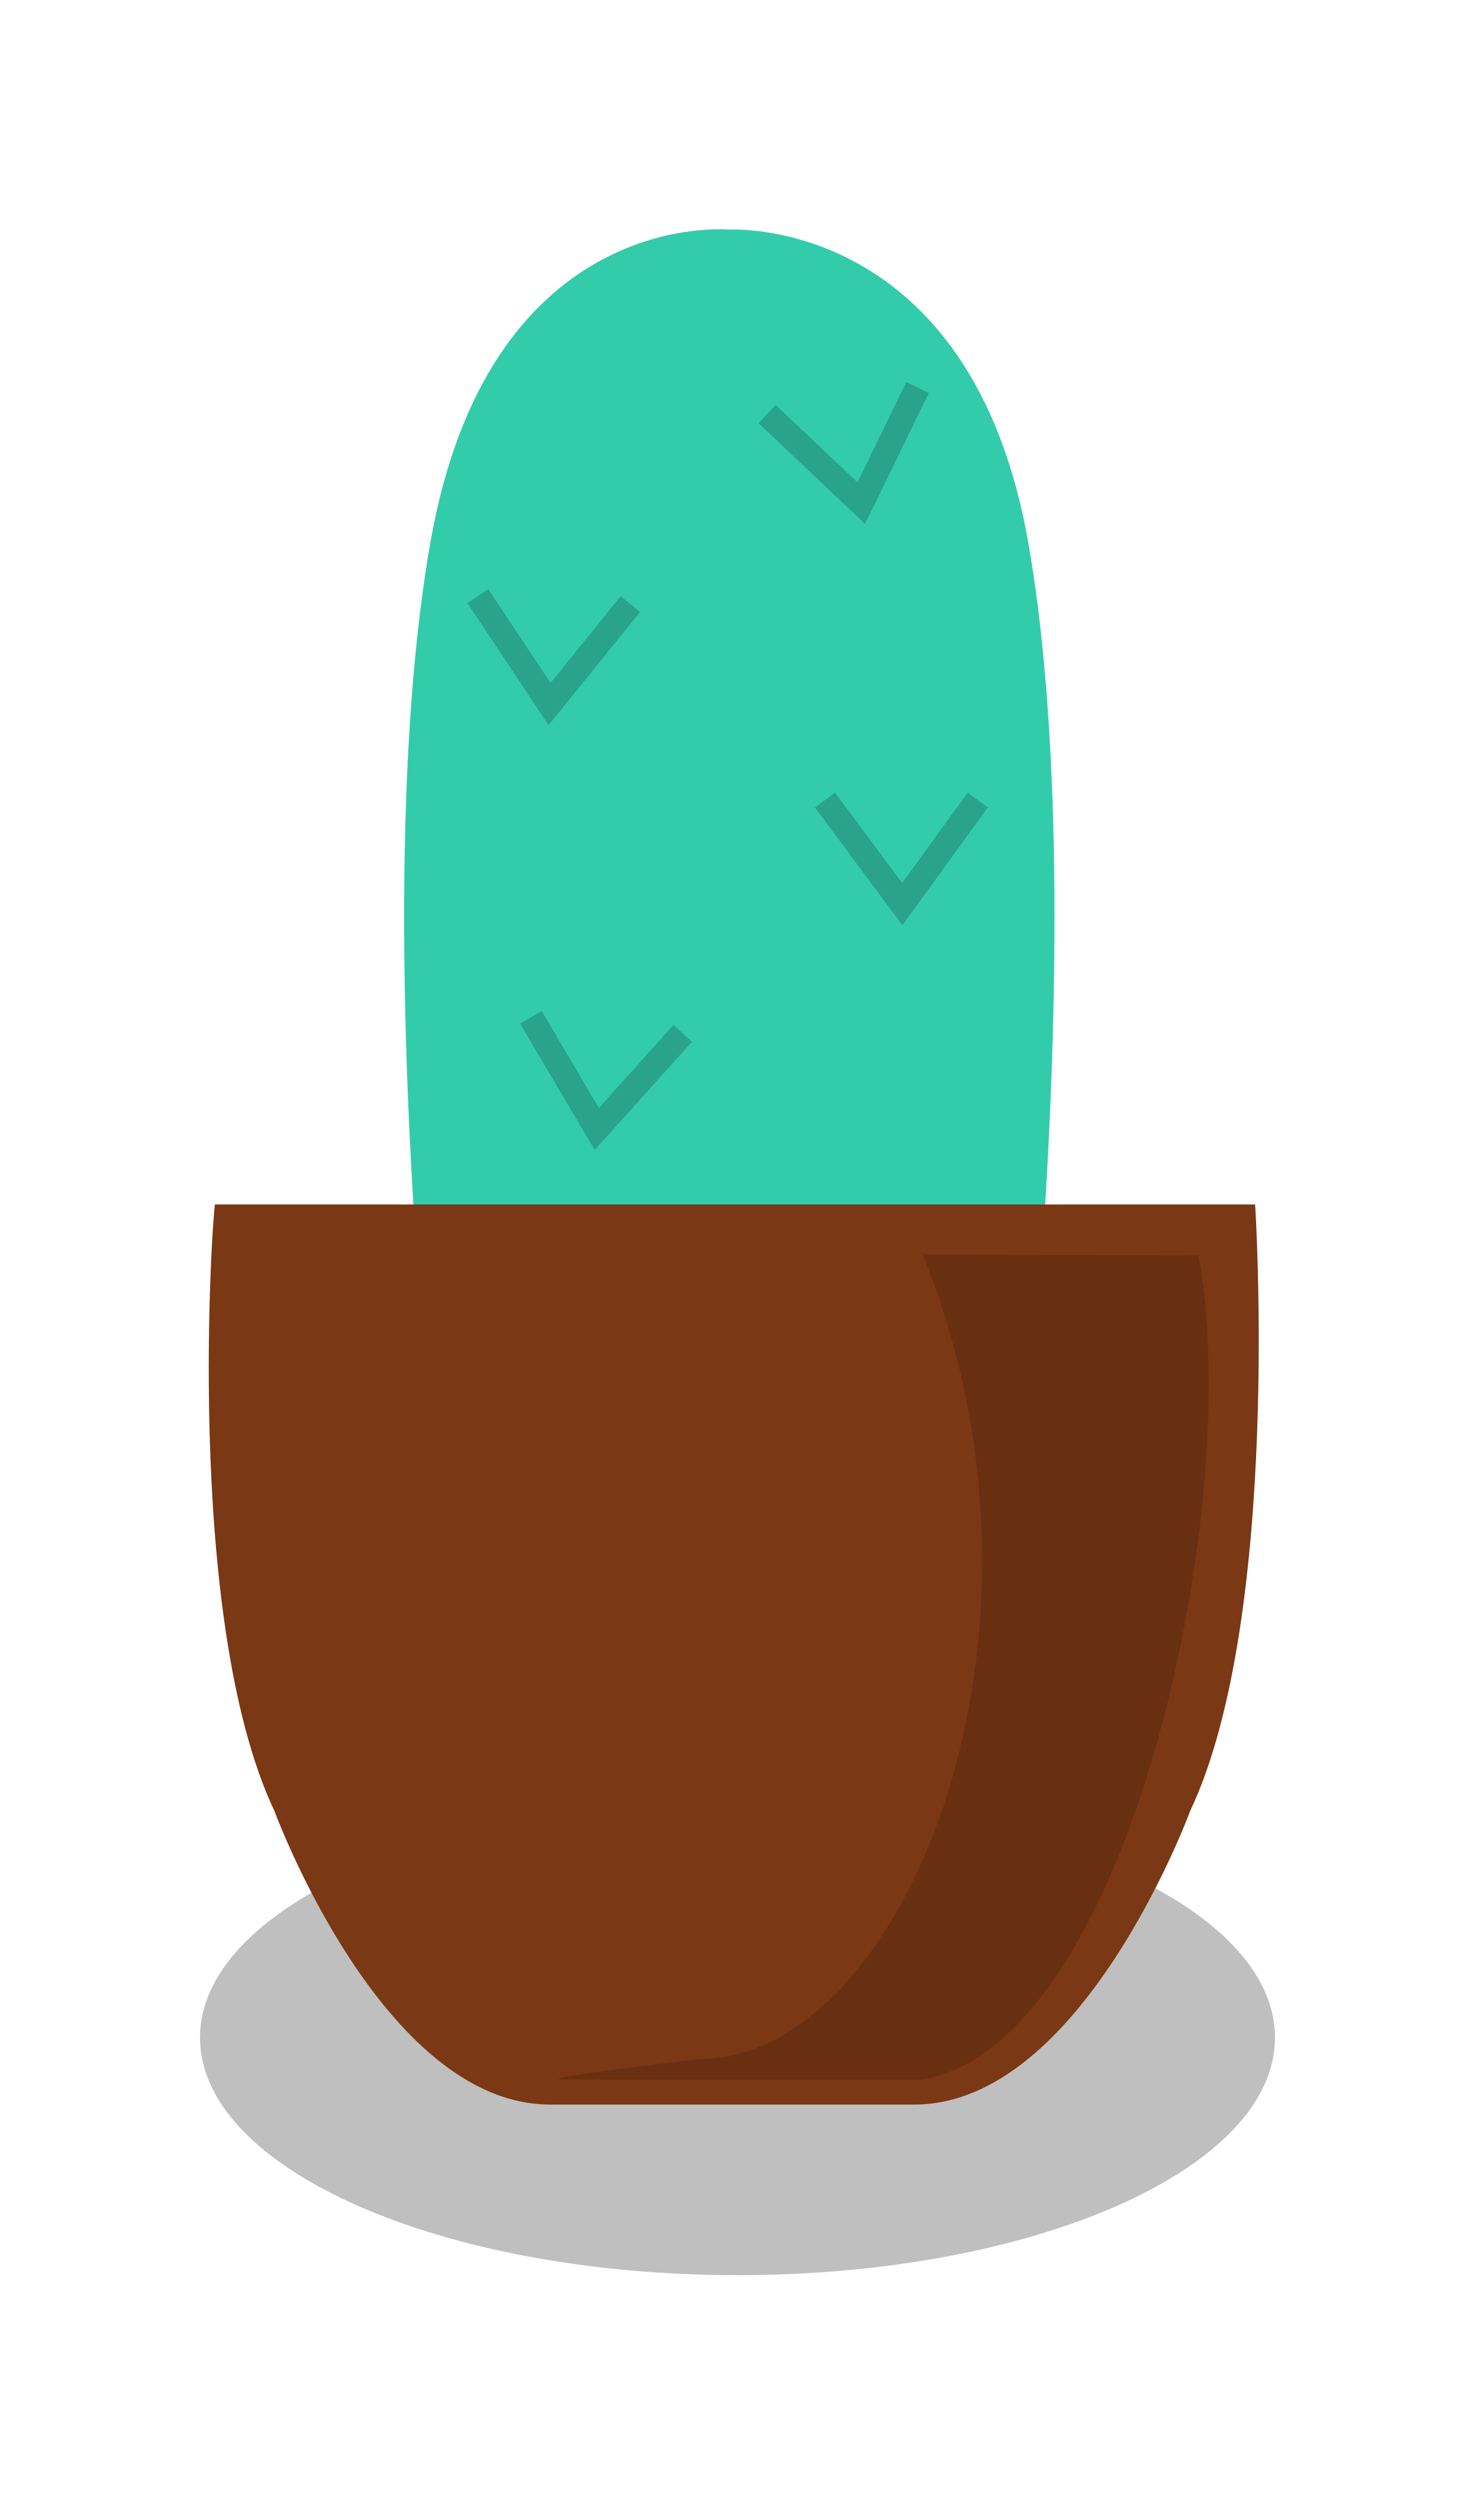 <svg xmlns="http://www.w3.org/2000/svg" width="59" height="100" viewBox="0 0 59 100">
  <g fill="none" fill-rule="evenodd">
    <path fill="#000" fill-opacity=".25" d="M51,81.5 C51,86.748 41.373,91 29.5,91 C17.625,91 8,86.748 8,81.5 C8,76.252 17.625,72 29.5,72 C41.373,72 51,76.252 51,81.5"/>
    <path fill="#33CCAB" d="M41.126,21.674 C38.819,8.585 29.167,9.186 29.153,9.183 C28.658,9.145 19.526,8.585 17.219,21.674 C14.847,35.127 17.219,56.584 17.219,56.584 L29.124,58.525 L29.124,58.54 L29.171,58.531 L29.218,58.54 L29.218,58.525 L41.126,56.584 C41.126,56.584 43.497,35.127 41.126,21.674"/>
    <path fill="#7A3814" d="M50.205,48.176 C50.205,48.176 51.274,64.68 47.606,72.434 C47.606,72.434 43.294,84.176 36.579,84.176 L29.405,84.176 L29.178,84.176 L22.002,84.176 C15.287,84.176 10.977,72.434 10.977,72.434 C7.308,64.68 8.53,48.158 8.602,48.176 C8.602,48.176 50.205,48.176 50.205,48.176 Z"/>
    <path fill="#000" fill-rule="nonzero" d="M36.906,50.176 C43.105,65.362 36.151,82.361 27.962,82.361 C23.427,82.9 21.64,83.172 22.603,83.176 L36.906,83.176 C45.276,81.709 49.792,59.925 47.937,50.219 L36.906,50.176 Z" opacity=".15"/>
    <polyline stroke="#000" stroke-opacity=".2" points="19 24 22.091 28.163 25.109 24" transform="rotate(3 22.055 26.082)"/>
    <polyline stroke="#000" stroke-opacity=".2" points="31 16 34.091 20.163 37.109 16" transform="rotate(-10 34.055 18.082)"/>
    <polyline stroke="#000" stroke-opacity=".2" points="33 32 36.091 36.163 39.109 32"/>
    <polyline stroke="#000" stroke-opacity=".2" points="21 41 24.091 45.163 27.109 41" transform="rotate(6 24.055 43.082)"/>
  </g>
</svg>
